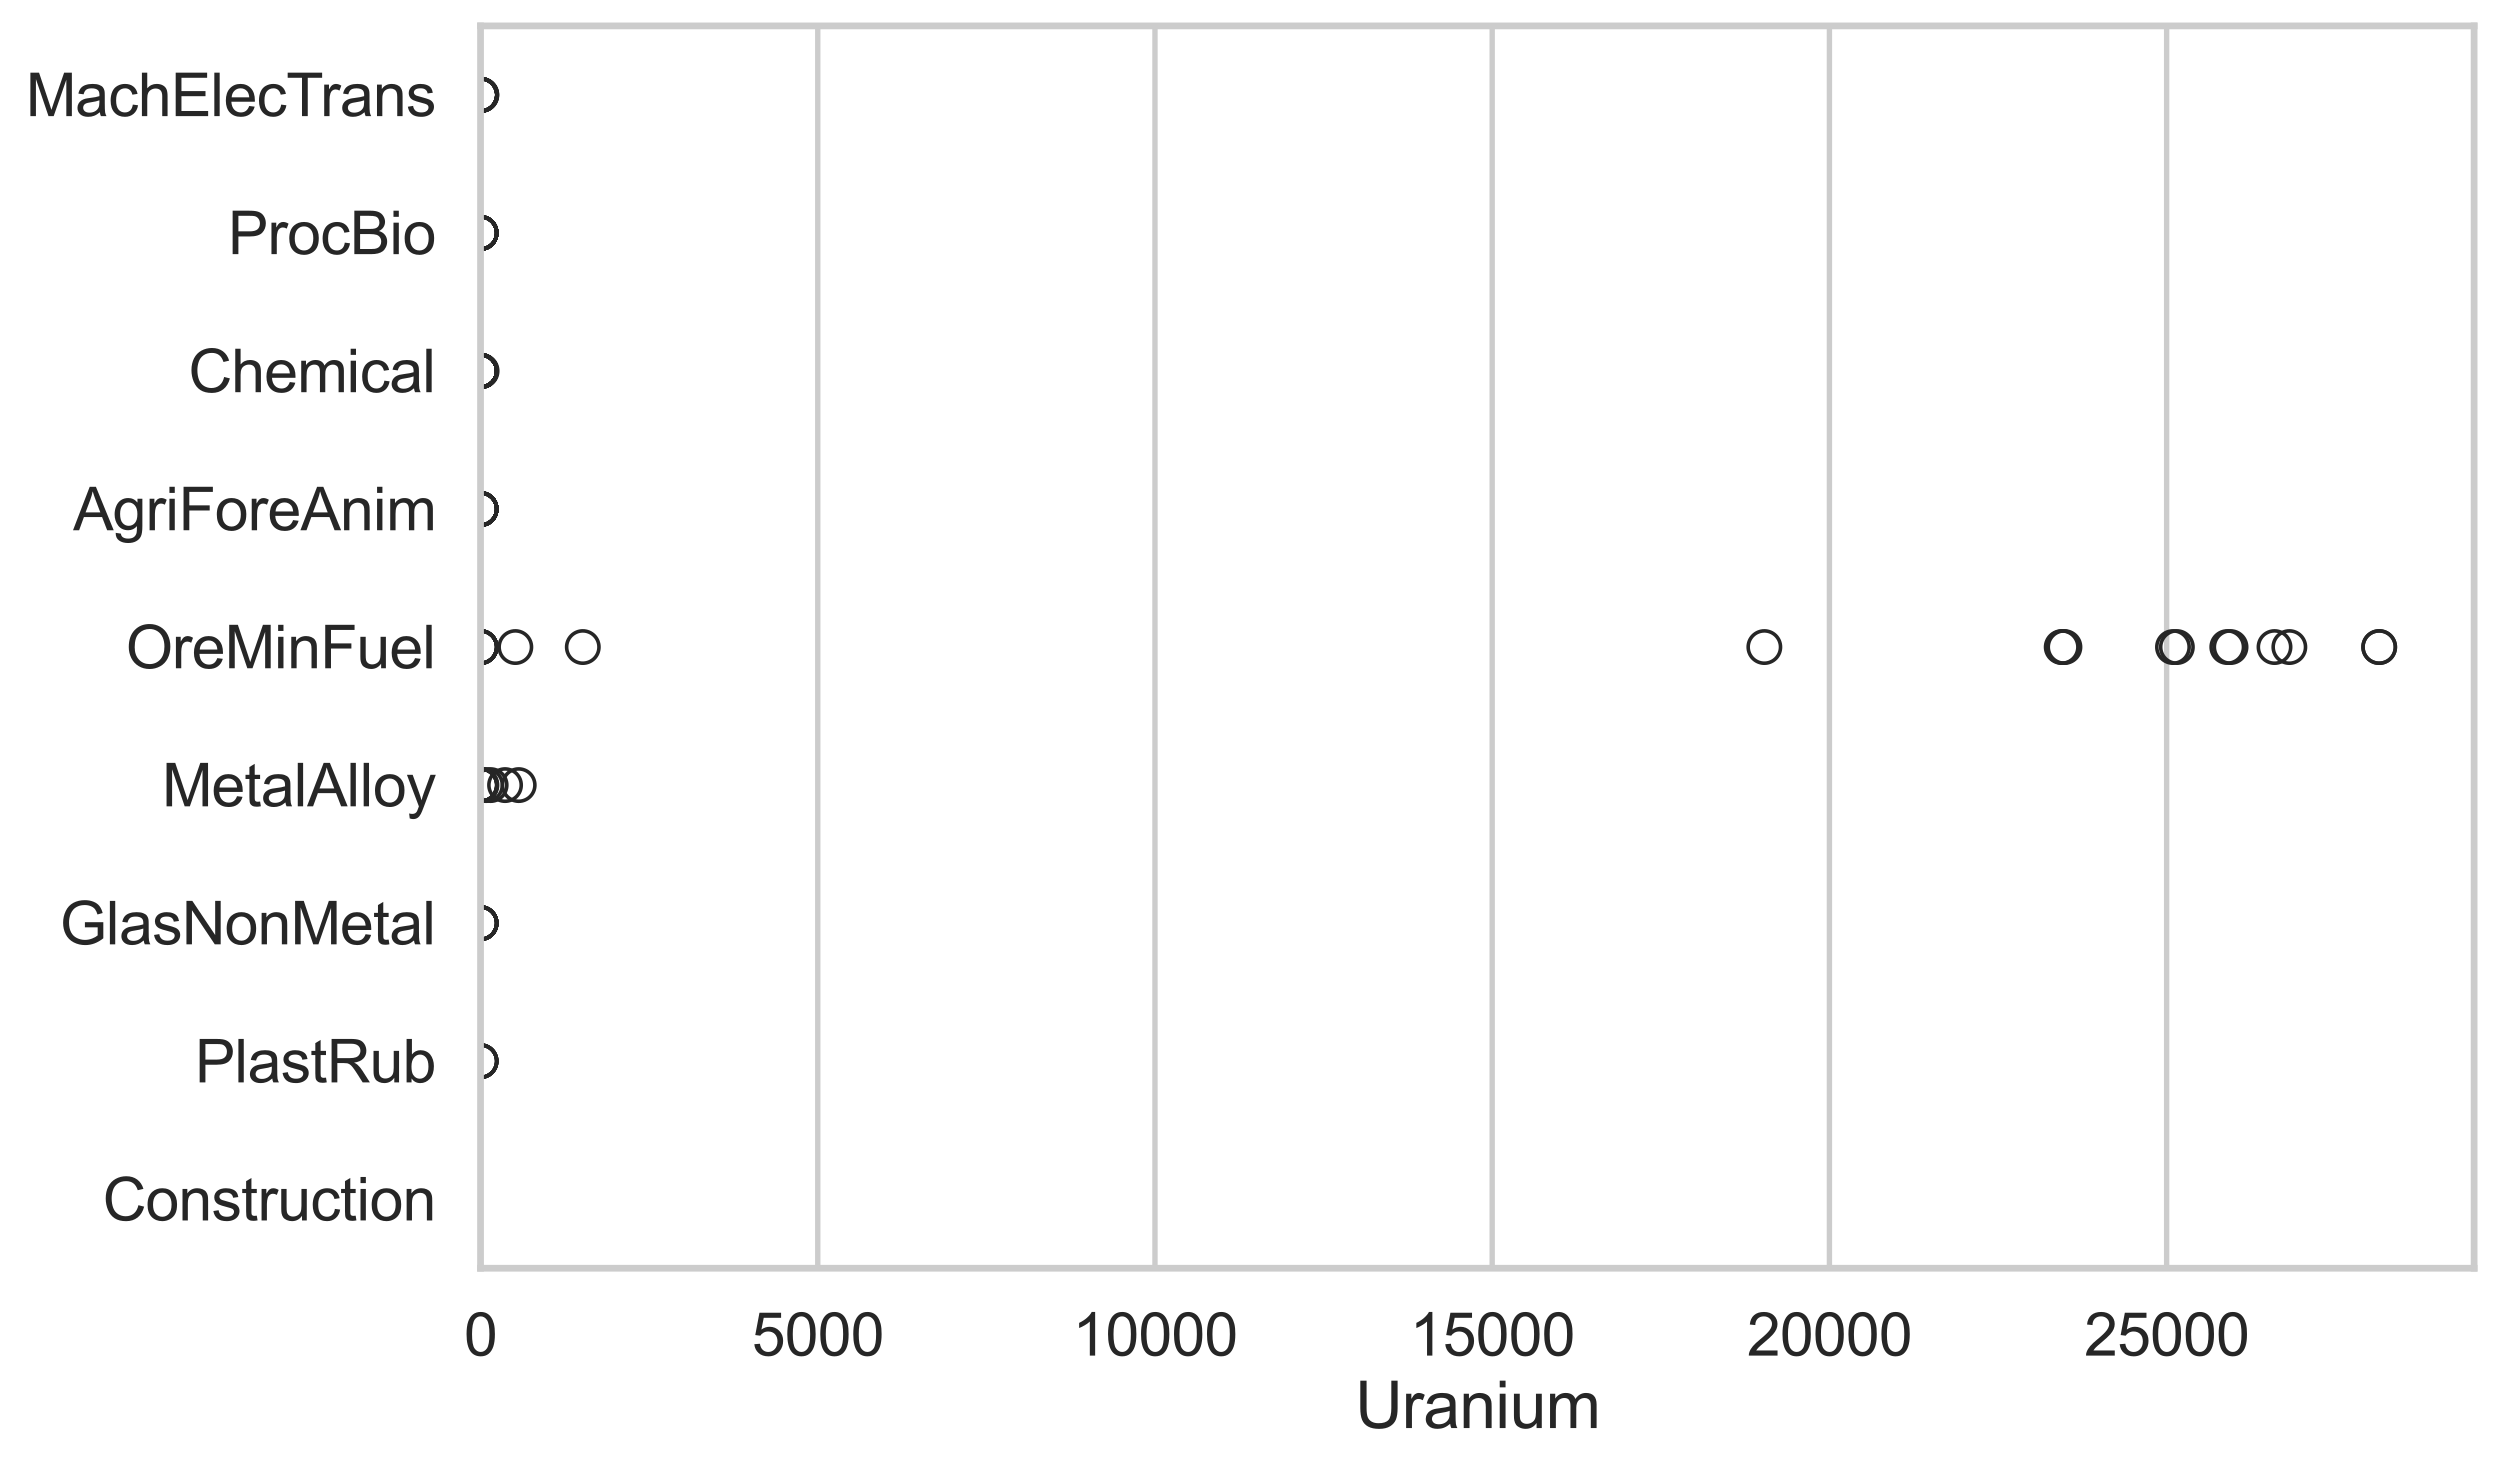 <?xml version="1.0" encoding="utf-8" standalone="no"?>
<!DOCTYPE svg PUBLIC "-//W3C//DTD SVG 1.1//EN"
  "http://www.w3.org/Graphics/SVG/1.1/DTD/svg11.dtd">
<svg xmlns:xlink="http://www.w3.org/1999/xlink" width="695.577pt" height="408.111pt" viewBox="0 0 695.577 408.111" xmlns="http://www.w3.org/2000/svg" version="1.1">
 <defs>
  <style type="text/css">*{stroke-linejoin: round; stroke-linecap: butt}</style>
 </defs>
 <g id="figure_1">
  <g id="patch_1">
   <path d="M 0 408.111 
L 695.577 408.111 
L 695.577 0 
L 0 0 
z
" style="fill: #ffffff"/>
  </g>
  <g id="axes_1">
   <g id="patch_2">
    <path d="M 133.697 352.86 
L 688.377 352.86 
L 688.377 7.2 
L 133.697 7.2 
z
" style="fill: #ffffff"/>
   </g>
   <g id="matplotlib.axis_1">
    <g id="xtick_1">
     <g id="line2d_1">
      <path d="M 133.697 352.86 
L 133.697 7.2 
" clip-path="url(#pbfa0a1336e)" style="fill: none; stroke: #cccccc; stroke-width: 1.5; stroke-linecap: round"/>
     </g>
     <g id="text_1">
      <!-- 0 -->
      <g style="fill: #262626" transform="translate(129.109 377.17) scale(0.165 -0.165)">
       <defs>
        <path id="ArialMT-30" d="M 266 2259 
Q 266 3072 433 3567 
Q 600 4063 929 4331 
Q 1259 4600 1759 4600 
Q 2128 4600 2406 4451 
Q 2684 4303 2865 4023 
Q 3047 3744 3150 3342 
Q 3253 2941 3253 2259 
Q 3253 1453 3087 958 
Q 2922 463 2592 192 
Q 2263 -78 1759 -78 
Q 1097 -78 719 397 
Q 266 969 266 2259 
z
M 844 2259 
Q 844 1131 1108 757 
Q 1372 384 1759 384 
Q 2147 384 2411 759 
Q 2675 1134 2675 2259 
Q 2675 3391 2411 3762 
Q 2147 4134 1753 4134 
Q 1366 4134 1134 3806 
Q 844 3388 844 2259 
z
" transform="scale(0.016)"/>
       </defs>
       <use xlink:href="#ArialMT-30"/>
      </g>
     </g>
    </g>
    <g id="xtick_2">
     <g id="line2d_2">
      <path d="M 227.523 352.86 
L 227.523 7.2 
" clip-path="url(#pbfa0a1336e)" style="fill: none; stroke: #cccccc; stroke-width: 1.5; stroke-linecap: round"/>
     </g>
     <g id="text_2">
      <!-- 5000 -->
      <g style="fill: #262626" transform="translate(209.172 377.17) scale(0.165 -0.165)">
       <defs>
        <path id="ArialMT-35" d="M 266 1200 
L 856 1250 
Q 922 819 1161 601 
Q 1400 384 1738 384 
Q 2144 384 2425 690 
Q 2706 997 2706 1503 
Q 2706 1984 2436 2262 
Q 2166 2541 1728 2541 
Q 1456 2541 1237 2417 
Q 1019 2294 894 2097 
L 366 2166 
L 809 4519 
L 3088 4519 
L 3088 3981 
L 1259 3981 
L 1013 2750 
Q 1425 3038 1878 3038 
Q 2478 3038 2890 2622 
Q 3303 2206 3303 1553 
Q 3303 931 2941 478 
Q 2500 -78 1738 -78 
Q 1113 -78 717 272 
Q 322 622 266 1200 
z
" transform="scale(0.016)"/>
       </defs>
       <use xlink:href="#ArialMT-35"/>
       <use xlink:href="#ArialMT-30" transform="translate(55.615 0)"/>
       <use xlink:href="#ArialMT-30" transform="translate(111.23 0)"/>
       <use xlink:href="#ArialMT-30" transform="translate(166.846 0)"/>
      </g>
     </g>
    </g>
    <g id="xtick_3">
     <g id="line2d_3">
      <path d="M 321.349 352.86 
L 321.349 7.2 
" clip-path="url(#pbfa0a1336e)" style="fill: none; stroke: #cccccc; stroke-width: 1.5; stroke-linecap: round"/>
     </g>
     <g id="text_3">
      <!-- 10000 -->
      <g style="fill: #262626" transform="translate(298.41 377.17) scale(0.165 -0.165)">
       <defs>
        <path id="ArialMT-31" d="M 2384 0 
L 1822 0 
L 1822 3584 
Q 1619 3391 1289 3197 
Q 959 3003 697 2906 
L 697 3450 
Q 1169 3672 1522 3987 
Q 1875 4303 2022 4600 
L 2384 4600 
L 2384 0 
z
" transform="scale(0.016)"/>
       </defs>
       <use xlink:href="#ArialMT-31"/>
       <use xlink:href="#ArialMT-30" transform="translate(55.615 0)"/>
       <use xlink:href="#ArialMT-30" transform="translate(111.23 0)"/>
       <use xlink:href="#ArialMT-30" transform="translate(166.846 0)"/>
       <use xlink:href="#ArialMT-30" transform="translate(222.461 0)"/>
      </g>
     </g>
    </g>
    <g id="xtick_4">
     <g id="line2d_4">
      <path d="M 415.174 352.86 
L 415.174 7.2 
" clip-path="url(#pbfa0a1336e)" style="fill: none; stroke: #cccccc; stroke-width: 1.5; stroke-linecap: round"/>
     </g>
     <g id="text_4">
      <!-- 15000 -->
      <g style="fill: #262626" transform="translate(392.236 377.17) scale(0.165 -0.165)">
       <use xlink:href="#ArialMT-31"/>
       <use xlink:href="#ArialMT-35" transform="translate(55.615 0)"/>
       <use xlink:href="#ArialMT-30" transform="translate(111.23 0)"/>
       <use xlink:href="#ArialMT-30" transform="translate(166.846 0)"/>
       <use xlink:href="#ArialMT-30" transform="translate(222.461 0)"/>
      </g>
     </g>
    </g>
    <g id="xtick_5">
     <g id="line2d_5">
      <path d="M 509 352.86 
L 509 7.2 
" clip-path="url(#pbfa0a1336e)" style="fill: none; stroke: #cccccc; stroke-width: 1.5; stroke-linecap: round"/>
     </g>
     <g id="text_5">
      <!-- 20000 -->
      <g style="fill: #262626" transform="translate(486.061 377.17) scale(0.165 -0.165)">
       <defs>
        <path id="ArialMT-32" d="M 3222 541 
L 3222 0 
L 194 0 
Q 188 203 259 391 
Q 375 700 629 1000 
Q 884 1300 1366 1694 
Q 2113 2306 2375 2664 
Q 2638 3022 2638 3341 
Q 2638 3675 2398 3904 
Q 2159 4134 1775 4134 
Q 1369 4134 1125 3890 
Q 881 3647 878 3216 
L 300 3275 
Q 359 3922 746 4261 
Q 1134 4600 1788 4600 
Q 2447 4600 2831 4234 
Q 3216 3869 3216 3328 
Q 3216 3053 3103 2787 
Q 2991 2522 2730 2228 
Q 2469 1934 1863 1422 
Q 1356 997 1212 845 
Q 1069 694 975 541 
L 3222 541 
z
" transform="scale(0.016)"/>
       </defs>
       <use xlink:href="#ArialMT-32"/>
       <use xlink:href="#ArialMT-30" transform="translate(55.615 0)"/>
       <use xlink:href="#ArialMT-30" transform="translate(111.23 0)"/>
       <use xlink:href="#ArialMT-30" transform="translate(166.846 0)"/>
       <use xlink:href="#ArialMT-30" transform="translate(222.461 0)"/>
      </g>
     </g>
    </g>
    <g id="xtick_6">
     <g id="line2d_6">
      <path d="M 602.826 352.86 
L 602.826 7.2 
" clip-path="url(#pbfa0a1336e)" style="fill: none; stroke: #cccccc; stroke-width: 1.5; stroke-linecap: round"/>
     </g>
     <g id="text_6">
      <!-- 25000 -->
      <g style="fill: #262626" transform="translate(579.887 377.17) scale(0.165 -0.165)">
       <use xlink:href="#ArialMT-32"/>
       <use xlink:href="#ArialMT-35" transform="translate(55.615 0)"/>
       <use xlink:href="#ArialMT-30" transform="translate(111.23 0)"/>
       <use xlink:href="#ArialMT-30" transform="translate(166.846 0)"/>
       <use xlink:href="#ArialMT-30" transform="translate(222.461 0)"/>
      </g>
     </g>
    </g>
    <g id="text_7">
     <!-- Uranium -->
     <g style="fill: #262626" transform="translate(377.03 397.334) scale(0.18 -0.18)">
      <defs>
       <path id="ArialMT-55" d="M 3500 4581 
L 4106 4581 
L 4106 1934 
Q 4106 1244 3950 837 
Q 3794 431 3386 176 
Q 2978 -78 2316 -78 
Q 1672 -78 1262 144 
Q 853 366 678 786 
Q 503 1206 503 1934 
L 503 4581 
L 1109 4581 
L 1109 1938 
Q 1109 1341 1220 1058 
Q 1331 775 1601 622 
Q 1872 469 2263 469 
Q 2931 469 3215 772 
Q 3500 1075 3500 1938 
L 3500 4581 
z
" transform="scale(0.016)"/>
       <path id="ArialMT-72" d="M 416 0 
L 416 3319 
L 922 3319 
L 922 2816 
Q 1116 3169 1280 3281 
Q 1444 3394 1641 3394 
Q 1925 3394 2219 3213 
L 2025 2691 
Q 1819 2813 1613 2813 
Q 1428 2813 1281 2702 
Q 1134 2591 1072 2394 
Q 978 2094 978 1738 
L 978 0 
L 416 0 
z
" transform="scale(0.016)"/>
       <path id="ArialMT-61" d="M 2588 409 
Q 2275 144 1986 34 
Q 1697 -75 1366 -75 
Q 819 -75 525 192 
Q 231 459 231 875 
Q 231 1119 342 1320 
Q 453 1522 633 1644 
Q 813 1766 1038 1828 
Q 1203 1872 1538 1913 
Q 2219 1994 2541 2106 
Q 2544 2222 2544 2253 
Q 2544 2597 2384 2738 
Q 2169 2928 1744 2928 
Q 1347 2928 1158 2789 
Q 969 2650 878 2297 
L 328 2372 
Q 403 2725 575 2942 
Q 747 3159 1072 3276 
Q 1397 3394 1825 3394 
Q 2250 3394 2515 3294 
Q 2781 3194 2906 3042 
Q 3031 2891 3081 2659 
Q 3109 2516 3109 2141 
L 3109 1391 
Q 3109 606 3145 398 
Q 3181 191 3288 0 
L 2700 0 
Q 2613 175 2588 409 
z
M 2541 1666 
Q 2234 1541 1622 1453 
Q 1275 1403 1131 1340 
Q 988 1278 909 1158 
Q 831 1038 831 891 
Q 831 666 1001 516 
Q 1172 366 1500 366 
Q 1825 366 2078 508 
Q 2331 650 2450 897 
Q 2541 1088 2541 1459 
L 2541 1666 
z
" transform="scale(0.016)"/>
       <path id="ArialMT-6e" d="M 422 0 
L 422 3319 
L 928 3319 
L 928 2847 
Q 1294 3394 1984 3394 
Q 2284 3394 2536 3286 
Q 2788 3178 2913 3003 
Q 3038 2828 3088 2588 
Q 3119 2431 3119 2041 
L 3119 0 
L 2556 0 
L 2556 2019 
Q 2556 2363 2490 2533 
Q 2425 2703 2258 2804 
Q 2091 2906 1866 2906 
Q 1506 2906 1245 2678 
Q 984 2450 984 1813 
L 984 0 
L 422 0 
z
" transform="scale(0.016)"/>
       <path id="ArialMT-69" d="M 425 3934 
L 425 4581 
L 988 4581 
L 988 3934 
L 425 3934 
z
M 425 0 
L 425 3319 
L 988 3319 
L 988 0 
L 425 0 
z
" transform="scale(0.016)"/>
       <path id="ArialMT-75" d="M 2597 0 
L 2597 488 
Q 2209 -75 1544 -75 
Q 1250 -75 995 37 
Q 741 150 617 320 
Q 494 491 444 738 
Q 409 903 409 1263 
L 409 3319 
L 972 3319 
L 972 1478 
Q 972 1038 1006 884 
Q 1059 663 1231 536 
Q 1403 409 1656 409 
Q 1909 409 2131 539 
Q 2353 669 2445 892 
Q 2538 1116 2538 1541 
L 2538 3319 
L 3100 3319 
L 3100 0 
L 2597 0 
z
" transform="scale(0.016)"/>
       <path id="ArialMT-6d" d="M 422 0 
L 422 3319 
L 925 3319 
L 925 2853 
Q 1081 3097 1340 3245 
Q 1600 3394 1931 3394 
Q 2300 3394 2536 3241 
Q 2772 3088 2869 2813 
Q 3263 3394 3894 3394 
Q 4388 3394 4653 3120 
Q 4919 2847 4919 2278 
L 4919 0 
L 4359 0 
L 4359 2091 
Q 4359 2428 4304 2576 
Q 4250 2725 4106 2815 
Q 3963 2906 3769 2906 
Q 3419 2906 3187 2673 
Q 2956 2441 2956 1928 
L 2956 0 
L 2394 0 
L 2394 2156 
Q 2394 2531 2256 2718 
Q 2119 2906 1806 2906 
Q 1569 2906 1367 2781 
Q 1166 2656 1075 2415 
Q 984 2175 984 1722 
L 984 0 
L 422 0 
z
" transform="scale(0.016)"/>
      </defs>
      <use xlink:href="#ArialMT-55"/>
      <use xlink:href="#ArialMT-72" transform="translate(72.217 0)"/>
      <use xlink:href="#ArialMT-61" transform="translate(105.518 0)"/>
      <use xlink:href="#ArialMT-6e" transform="translate(161.133 0)"/>
      <use xlink:href="#ArialMT-69" transform="translate(216.748 0)"/>
      <use xlink:href="#ArialMT-75" transform="translate(238.965 0)"/>
      <use xlink:href="#ArialMT-6d" transform="translate(294.58 0)"/>
     </g>
    </g>
   </g>
   <g id="matplotlib.axis_2">
    <g id="ytick_1">
     <g id="text_8">
      <!-- MachElecTrans -->
      <g style="fill: #262626" transform="translate(7.2 32.309) scale(0.165 -0.165)">
       <defs>
        <path id="ArialMT-4d" d="M 475 0 
L 475 4581 
L 1388 4581 
L 2472 1338 
Q 2622 884 2691 659 
Q 2769 909 2934 1394 
L 4031 4581 
L 4847 4581 
L 4847 0 
L 4263 0 
L 4263 3834 
L 2931 0 
L 2384 0 
L 1059 3900 
L 1059 0 
L 475 0 
z
" transform="scale(0.016)"/>
        <path id="ArialMT-63" d="M 2588 1216 
L 3141 1144 
Q 3050 572 2676 248 
Q 2303 -75 1759 -75 
Q 1078 -75 664 370 
Q 250 816 250 1647 
Q 250 2184 428 2587 
Q 606 2991 970 3192 
Q 1334 3394 1763 3394 
Q 2303 3394 2647 3120 
Q 2991 2847 3088 2344 
L 2541 2259 
Q 2463 2594 2264 2762 
Q 2066 2931 1784 2931 
Q 1359 2931 1093 2626 
Q 828 2322 828 1663 
Q 828 994 1084 691 
Q 1341 388 1753 388 
Q 2084 388 2306 591 
Q 2528 794 2588 1216 
z
" transform="scale(0.016)"/>
        <path id="ArialMT-68" d="M 422 0 
L 422 4581 
L 984 4581 
L 984 2938 
Q 1378 3394 1978 3394 
Q 2347 3394 2619 3248 
Q 2891 3103 3008 2847 
Q 3125 2591 3125 2103 
L 3125 0 
L 2563 0 
L 2563 2103 
Q 2563 2525 2380 2717 
Q 2197 2909 1863 2909 
Q 1613 2909 1392 2779 
Q 1172 2650 1078 2428 
Q 984 2206 984 1816 
L 984 0 
L 422 0 
z
" transform="scale(0.016)"/>
        <path id="ArialMT-45" d="M 506 0 
L 506 4581 
L 3819 4581 
L 3819 4041 
L 1113 4041 
L 1113 2638 
L 3647 2638 
L 3647 2100 
L 1113 2100 
L 1113 541 
L 3925 541 
L 3925 0 
L 506 0 
z
" transform="scale(0.016)"/>
        <path id="ArialMT-6c" d="M 409 0 
L 409 4581 
L 972 4581 
L 972 0 
L 409 0 
z
" transform="scale(0.016)"/>
        <path id="ArialMT-65" d="M 2694 1069 
L 3275 997 
Q 3138 488 2766 206 
Q 2394 -75 1816 -75 
Q 1088 -75 661 373 
Q 234 822 234 1631 
Q 234 2469 665 2931 
Q 1097 3394 1784 3394 
Q 2450 3394 2872 2941 
Q 3294 2488 3294 1666 
Q 3294 1616 3291 1516 
L 816 1516 
Q 847 969 1125 678 
Q 1403 388 1819 388 
Q 2128 388 2347 550 
Q 2566 713 2694 1069 
z
M 847 1978 
L 2700 1978 
Q 2663 2397 2488 2606 
Q 2219 2931 1791 2931 
Q 1403 2931 1139 2672 
Q 875 2413 847 1978 
z
" transform="scale(0.016)"/>
        <path id="ArialMT-54" d="M 1659 0 
L 1659 4041 
L 150 4041 
L 150 4581 
L 3781 4581 
L 3781 4041 
L 2266 4041 
L 2266 0 
L 1659 0 
z
" transform="scale(0.016)"/>
        <path id="ArialMT-73" d="M 197 991 
L 753 1078 
Q 800 744 1014 566 
Q 1228 388 1613 388 
Q 2000 388 2187 545 
Q 2375 703 2375 916 
Q 2375 1106 2209 1216 
Q 2094 1291 1634 1406 
Q 1016 1563 777 1677 
Q 538 1791 414 1992 
Q 291 2194 291 2438 
Q 291 2659 392 2848 
Q 494 3038 669 3163 
Q 800 3259 1026 3326 
Q 1253 3394 1513 3394 
Q 1903 3394 2198 3281 
Q 2494 3169 2634 2976 
Q 2775 2784 2828 2463 
L 2278 2388 
Q 2241 2644 2061 2787 
Q 1881 2931 1553 2931 
Q 1166 2931 1000 2803 
Q 834 2675 834 2503 
Q 834 2394 903 2306 
Q 972 2216 1119 2156 
Q 1203 2125 1616 2013 
Q 2213 1853 2448 1751 
Q 2684 1650 2818 1456 
Q 2953 1263 2953 975 
Q 2953 694 2789 445 
Q 2625 197 2315 61 
Q 2006 -75 1616 -75 
Q 969 -75 630 194 
Q 291 463 197 991 
z
" transform="scale(0.016)"/>
       </defs>
       <use xlink:href="#ArialMT-4d"/>
       <use xlink:href="#ArialMT-61" transform="translate(83.301 0)"/>
       <use xlink:href="#ArialMT-63" transform="translate(138.916 0)"/>
       <use xlink:href="#ArialMT-68" transform="translate(188.916 0)"/>
       <use xlink:href="#ArialMT-45" transform="translate(244.531 0)"/>
       <use xlink:href="#ArialMT-6c" transform="translate(311.23 0)"/>
       <use xlink:href="#ArialMT-65" transform="translate(333.447 0)"/>
       <use xlink:href="#ArialMT-63" transform="translate(389.062 0)"/>
       <use xlink:href="#ArialMT-54" transform="translate(439.062 0)"/>
       <use xlink:href="#ArialMT-72" transform="translate(496.396 0)"/>
       <use xlink:href="#ArialMT-61" transform="translate(529.697 0)"/>
       <use xlink:href="#ArialMT-6e" transform="translate(585.312 0)"/>
       <use xlink:href="#ArialMT-73" transform="translate(640.928 0)"/>
      </g>
     </g>
    </g>
    <g id="ytick_2">
     <g id="text_9">
      <!-- ProcBio -->
      <g style="fill: #262626" transform="translate(63.424 70.715) scale(0.165 -0.165)">
       <defs>
        <path id="ArialMT-50" d="M 494 0 
L 494 4581 
L 2222 4581 
Q 2678 4581 2919 4538 
Q 3256 4481 3484 4323 
Q 3713 4166 3852 3881 
Q 3991 3597 3991 3256 
Q 3991 2672 3619 2267 
Q 3247 1863 2275 1863 
L 1100 1863 
L 1100 0 
L 494 0 
z
M 1100 2403 
L 2284 2403 
Q 2872 2403 3119 2622 
Q 3366 2841 3366 3238 
Q 3366 3525 3220 3729 
Q 3075 3934 2838 4000 
Q 2684 4041 2272 4041 
L 1100 4041 
L 1100 2403 
z
" transform="scale(0.016)"/>
        <path id="ArialMT-6f" d="M 213 1659 
Q 213 2581 725 3025 
Q 1153 3394 1769 3394 
Q 2453 3394 2887 2945 
Q 3322 2497 3322 1706 
Q 3322 1066 3130 698 
Q 2938 331 2570 128 
Q 2203 -75 1769 -75 
Q 1072 -75 642 372 
Q 213 819 213 1659 
z
M 791 1659 
Q 791 1022 1069 705 
Q 1347 388 1769 388 
Q 2188 388 2466 706 
Q 2744 1025 2744 1678 
Q 2744 2294 2464 2611 
Q 2184 2928 1769 2928 
Q 1347 2928 1069 2612 
Q 791 2297 791 1659 
z
" transform="scale(0.016)"/>
        <path id="ArialMT-42" d="M 469 0 
L 469 4581 
L 2188 4581 
Q 2713 4581 3030 4442 
Q 3347 4303 3526 4014 
Q 3706 3725 3706 3409 
Q 3706 3116 3547 2856 
Q 3388 2597 3066 2438 
Q 3481 2316 3704 2022 
Q 3928 1728 3928 1328 
Q 3928 1006 3792 729 
Q 3656 453 3456 303 
Q 3256 153 2954 76 
Q 2653 0 2216 0 
L 469 0 
z
M 1075 2656 
L 2066 2656 
Q 2469 2656 2644 2709 
Q 2875 2778 2992 2937 
Q 3109 3097 3109 3338 
Q 3109 3566 3000 3739 
Q 2891 3913 2687 3977 
Q 2484 4041 1991 4041 
L 1075 4041 
L 1075 2656 
z
M 1075 541 
L 2216 541 
Q 2509 541 2628 563 
Q 2838 600 2978 687 
Q 3119 775 3209 942 
Q 3300 1109 3300 1328 
Q 3300 1584 3169 1773 
Q 3038 1963 2805 2039 
Q 2572 2116 2134 2116 
L 1075 2116 
L 1075 541 
z
" transform="scale(0.016)"/>
       </defs>
       <use xlink:href="#ArialMT-50"/>
       <use xlink:href="#ArialMT-72" transform="translate(66.699 0)"/>
       <use xlink:href="#ArialMT-6f" transform="translate(100 0)"/>
       <use xlink:href="#ArialMT-63" transform="translate(155.615 0)"/>
       <use xlink:href="#ArialMT-42" transform="translate(205.615 0)"/>
       <use xlink:href="#ArialMT-69" transform="translate(272.314 0)"/>
       <use xlink:href="#ArialMT-6f" transform="translate(294.531 0)"/>
      </g>
     </g>
    </g>
    <g id="ytick_3">
     <g id="text_10">
      <!-- Chemical -->
      <g style="fill: #262626" transform="translate(52.428 109.122) scale(0.165 -0.165)">
       <defs>
        <path id="ArialMT-43" d="M 3763 1606 
L 4369 1453 
Q 4178 706 3683 314 
Q 3188 -78 2472 -78 
Q 1731 -78 1267 223 
Q 803 525 561 1097 
Q 319 1669 319 2325 
Q 319 3041 592 3573 
Q 866 4106 1370 4382 
Q 1875 4659 2481 4659 
Q 3169 4659 3637 4309 
Q 4106 3959 4291 3325 
L 3694 3184 
Q 3534 3684 3231 3912 
Q 2928 4141 2469 4141 
Q 1941 4141 1586 3887 
Q 1231 3634 1087 3207 
Q 944 2781 944 2328 
Q 944 1744 1114 1308 
Q 1284 872 1643 656 
Q 2003 441 2422 441 
Q 2931 441 3284 734 
Q 3638 1028 3763 1606 
z
" transform="scale(0.016)"/>
       </defs>
       <use xlink:href="#ArialMT-43"/>
       <use xlink:href="#ArialMT-68" transform="translate(72.217 0)"/>
       <use xlink:href="#ArialMT-65" transform="translate(127.832 0)"/>
       <use xlink:href="#ArialMT-6d" transform="translate(183.447 0)"/>
       <use xlink:href="#ArialMT-69" transform="translate(266.748 0)"/>
       <use xlink:href="#ArialMT-63" transform="translate(288.965 0)"/>
       <use xlink:href="#ArialMT-61" transform="translate(338.965 0)"/>
       <use xlink:href="#ArialMT-6c" transform="translate(394.58 0)"/>
      </g>
     </g>
    </g>
    <g id="ytick_4">
     <g id="text_11">
      <!-- AgriForeAnim -->
      <g style="fill: #262626" transform="translate(20.341 147.529) scale(0.165 -0.165)">
       <defs>
        <path id="ArialMT-41" d="M -9 0 
L 1750 4581 
L 2403 4581 
L 4278 0 
L 3588 0 
L 3053 1388 
L 1138 1388 
L 634 0 
L -9 0 
z
M 1313 1881 
L 2866 1881 
L 2388 3150 
Q 2169 3728 2063 4100 
Q 1975 3659 1816 3225 
L 1313 1881 
z
" transform="scale(0.016)"/>
        <path id="ArialMT-67" d="M 319 -275 
L 866 -356 
Q 900 -609 1056 -725 
Q 1266 -881 1628 -881 
Q 2019 -881 2231 -725 
Q 2444 -569 2519 -288 
Q 2563 -116 2559 434 
Q 2191 0 1641 0 
Q 956 0 581 494 
Q 206 988 206 1678 
Q 206 2153 378 2554 
Q 550 2956 876 3175 
Q 1203 3394 1644 3394 
Q 2231 3394 2613 2919 
L 2613 3319 
L 3131 3319 
L 3131 450 
Q 3131 -325 2973 -648 
Q 2816 -972 2473 -1159 
Q 2131 -1347 1631 -1347 
Q 1038 -1347 672 -1080 
Q 306 -813 319 -275 
z
M 784 1719 
Q 784 1066 1043 766 
Q 1303 466 1694 466 
Q 2081 466 2343 764 
Q 2606 1063 2606 1700 
Q 2606 2309 2336 2618 
Q 2066 2928 1684 2928 
Q 1309 2928 1046 2623 
Q 784 2319 784 1719 
z
" transform="scale(0.016)"/>
        <path id="ArialMT-46" d="M 525 0 
L 525 4581 
L 3616 4581 
L 3616 4041 
L 1131 4041 
L 1131 2622 
L 3281 2622 
L 3281 2081 
L 1131 2081 
L 1131 0 
L 525 0 
z
" transform="scale(0.016)"/>
       </defs>
       <use xlink:href="#ArialMT-41"/>
       <use xlink:href="#ArialMT-67" transform="translate(66.699 0)"/>
       <use xlink:href="#ArialMT-72" transform="translate(122.314 0)"/>
       <use xlink:href="#ArialMT-69" transform="translate(155.615 0)"/>
       <use xlink:href="#ArialMT-46" transform="translate(177.832 0)"/>
       <use xlink:href="#ArialMT-6f" transform="translate(238.916 0)"/>
       <use xlink:href="#ArialMT-72" transform="translate(294.531 0)"/>
       <use xlink:href="#ArialMT-65" transform="translate(327.832 0)"/>
       <use xlink:href="#ArialMT-41" transform="translate(383.447 0)"/>
       <use xlink:href="#ArialMT-6e" transform="translate(450.146 0)"/>
       <use xlink:href="#ArialMT-69" transform="translate(505.762 0)"/>
       <use xlink:href="#ArialMT-6d" transform="translate(527.979 0)"/>
      </g>
     </g>
    </g>
    <g id="ytick_5">
     <g id="text_12">
      <!-- OreMinFuel -->
      <g style="fill: #262626" transform="translate(35.013 185.935) scale(0.165 -0.165)">
       <defs>
        <path id="ArialMT-4f" d="M 309 2231 
Q 309 3372 921 4017 
Q 1534 4663 2503 4663 
Q 3138 4663 3647 4359 
Q 4156 4056 4423 3514 
Q 4691 2972 4691 2284 
Q 4691 1588 4409 1038 
Q 4128 488 3612 205 
Q 3097 -78 2500 -78 
Q 1853 -78 1343 234 
Q 834 547 571 1087 
Q 309 1628 309 2231 
z
M 934 2222 
Q 934 1394 1379 917 
Q 1825 441 2497 441 
Q 3181 441 3623 922 
Q 4066 1403 4066 2288 
Q 4066 2847 3877 3264 
Q 3688 3681 3323 3911 
Q 2959 4141 2506 4141 
Q 1863 4141 1398 3698 
Q 934 3256 934 2222 
z
" transform="scale(0.016)"/>
       </defs>
       <use xlink:href="#ArialMT-4f"/>
       <use xlink:href="#ArialMT-72" transform="translate(77.783 0)"/>
       <use xlink:href="#ArialMT-65" transform="translate(111.084 0)"/>
       <use xlink:href="#ArialMT-4d" transform="translate(166.699 0)"/>
       <use xlink:href="#ArialMT-69" transform="translate(250 0)"/>
       <use xlink:href="#ArialMT-6e" transform="translate(272.217 0)"/>
       <use xlink:href="#ArialMT-46" transform="translate(327.832 0)"/>
       <use xlink:href="#ArialMT-75" transform="translate(388.916 0)"/>
       <use xlink:href="#ArialMT-65" transform="translate(444.531 0)"/>
       <use xlink:href="#ArialMT-6c" transform="translate(500.146 0)"/>
      </g>
     </g>
    </g>
    <g id="ytick_6">
     <g id="text_13">
      <!-- MetalAlloy -->
      <g style="fill: #262626" transform="translate(45.088 224.342) scale(0.165 -0.165)">
       <defs>
        <path id="ArialMT-74" d="M 1650 503 
L 1731 6 
Q 1494 -44 1306 -44 
Q 1000 -44 831 53 
Q 663 150 594 308 
Q 525 466 525 972 
L 525 2881 
L 113 2881 
L 113 3319 
L 525 3319 
L 525 4141 
L 1084 4478 
L 1084 3319 
L 1650 3319 
L 1650 2881 
L 1084 2881 
L 1084 941 
Q 1084 700 1114 631 
Q 1144 563 1211 522 
Q 1278 481 1403 481 
Q 1497 481 1650 503 
z
" transform="scale(0.016)"/>
        <path id="ArialMT-79" d="M 397 -1278 
L 334 -750 
Q 519 -800 656 -800 
Q 844 -800 956 -737 
Q 1069 -675 1141 -563 
Q 1194 -478 1313 -144 
Q 1328 -97 1363 -6 
L 103 3319 
L 709 3319 
L 1400 1397 
Q 1534 1031 1641 628 
Q 1738 1016 1872 1384 
L 2581 3319 
L 3144 3319 
L 1881 -56 
Q 1678 -603 1566 -809 
Q 1416 -1088 1222 -1217 
Q 1028 -1347 759 -1347 
Q 597 -1347 397 -1278 
z
" transform="scale(0.016)"/>
       </defs>
       <use xlink:href="#ArialMT-4d"/>
       <use xlink:href="#ArialMT-65" transform="translate(83.301 0)"/>
       <use xlink:href="#ArialMT-74" transform="translate(138.916 0)"/>
       <use xlink:href="#ArialMT-61" transform="translate(166.699 0)"/>
       <use xlink:href="#ArialMT-6c" transform="translate(222.314 0)"/>
       <use xlink:href="#ArialMT-41" transform="translate(244.531 0)"/>
       <use xlink:href="#ArialMT-6c" transform="translate(311.23 0)"/>
       <use xlink:href="#ArialMT-6c" transform="translate(333.447 0)"/>
       <use xlink:href="#ArialMT-6f" transform="translate(355.664 0)"/>
       <use xlink:href="#ArialMT-79" transform="translate(411.279 0)"/>
      </g>
     </g>
    </g>
    <g id="ytick_7">
     <g id="text_14">
      <!-- GlasNonMetal -->
      <g style="fill: #262626" transform="translate(16.659 262.749) scale(0.165 -0.165)">
       <defs>
        <path id="ArialMT-47" d="M 2638 1797 
L 2638 2334 
L 4578 2338 
L 4578 638 
Q 4131 281 3656 101 
Q 3181 -78 2681 -78 
Q 2006 -78 1454 211 
Q 903 500 622 1047 
Q 341 1594 341 2269 
Q 341 2938 620 3517 
Q 900 4097 1425 4378 
Q 1950 4659 2634 4659 
Q 3131 4659 3532 4498 
Q 3934 4338 4162 4050 
Q 4391 3763 4509 3300 
L 3963 3150 
Q 3859 3500 3706 3700 
Q 3553 3900 3268 4020 
Q 2984 4141 2638 4141 
Q 2222 4141 1919 4014 
Q 1616 3888 1430 3681 
Q 1244 3475 1141 3228 
Q 966 2803 966 2306 
Q 966 1694 1177 1281 
Q 1388 869 1791 669 
Q 2194 469 2647 469 
Q 3041 469 3416 620 
Q 3791 772 3984 944 
L 3984 1797 
L 2638 1797 
z
" transform="scale(0.016)"/>
        <path id="ArialMT-4e" d="M 488 0 
L 488 4581 
L 1109 4581 
L 3516 984 
L 3516 4581 
L 4097 4581 
L 4097 0 
L 3475 0 
L 1069 3600 
L 1069 0 
L 488 0 
z
" transform="scale(0.016)"/>
       </defs>
       <use xlink:href="#ArialMT-47"/>
       <use xlink:href="#ArialMT-6c" transform="translate(77.783 0)"/>
       <use xlink:href="#ArialMT-61" transform="translate(100 0)"/>
       <use xlink:href="#ArialMT-73" transform="translate(155.615 0)"/>
       <use xlink:href="#ArialMT-4e" transform="translate(205.615 0)"/>
       <use xlink:href="#ArialMT-6f" transform="translate(277.832 0)"/>
       <use xlink:href="#ArialMT-6e" transform="translate(333.447 0)"/>
       <use xlink:href="#ArialMT-4d" transform="translate(389.062 0)"/>
       <use xlink:href="#ArialMT-65" transform="translate(472.363 0)"/>
       <use xlink:href="#ArialMT-74" transform="translate(527.979 0)"/>
       <use xlink:href="#ArialMT-61" transform="translate(555.762 0)"/>
       <use xlink:href="#ArialMT-6c" transform="translate(611.377 0)"/>
      </g>
     </g>
    </g>
    <g id="ytick_8">
     <g id="text_15">
      <!-- PlastRub -->
      <g style="fill: #262626" transform="translate(54.248 301.155) scale(0.165 -0.165)">
       <defs>
        <path id="ArialMT-52" d="M 503 0 
L 503 4581 
L 2534 4581 
Q 3147 4581 3465 4457 
Q 3784 4334 3975 4021 
Q 4166 3709 4166 3331 
Q 4166 2844 3850 2509 
Q 3534 2175 2875 2084 
Q 3116 1969 3241 1856 
Q 3506 1613 3744 1247 
L 4541 0 
L 3778 0 
L 3172 953 
Q 2906 1366 2734 1584 
Q 2563 1803 2427 1890 
Q 2291 1978 2150 2013 
Q 2047 2034 1813 2034 
L 1109 2034 
L 1109 0 
L 503 0 
z
M 1109 2559 
L 2413 2559 
Q 2828 2559 3062 2645 
Q 3297 2731 3419 2920 
Q 3541 3109 3541 3331 
Q 3541 3656 3305 3865 
Q 3069 4075 2559 4075 
L 1109 4075 
L 1109 2559 
z
" transform="scale(0.016)"/>
        <path id="ArialMT-62" d="M 941 0 
L 419 0 
L 419 4581 
L 981 4581 
L 981 2947 
Q 1338 3394 1891 3394 
Q 2197 3394 2470 3270 
Q 2744 3147 2920 2923 
Q 3097 2700 3197 2384 
Q 3297 2069 3297 1709 
Q 3297 856 2875 390 
Q 2453 -75 1863 -75 
Q 1275 -75 941 416 
L 941 0 
z
M 934 1684 
Q 934 1088 1097 822 
Q 1363 388 1816 388 
Q 2184 388 2453 708 
Q 2722 1028 2722 1663 
Q 2722 2313 2464 2622 
Q 2206 2931 1841 2931 
Q 1472 2931 1203 2611 
Q 934 2291 934 1684 
z
" transform="scale(0.016)"/>
       </defs>
       <use xlink:href="#ArialMT-50"/>
       <use xlink:href="#ArialMT-6c" transform="translate(66.699 0)"/>
       <use xlink:href="#ArialMT-61" transform="translate(88.916 0)"/>
       <use xlink:href="#ArialMT-73" transform="translate(144.531 0)"/>
       <use xlink:href="#ArialMT-74" transform="translate(194.531 0)"/>
       <use xlink:href="#ArialMT-52" transform="translate(222.314 0)"/>
       <use xlink:href="#ArialMT-75" transform="translate(294.531 0)"/>
       <use xlink:href="#ArialMT-62" transform="translate(350.146 0)"/>
      </g>
     </g>
    </g>
    <g id="ytick_9">
     <g id="text_16">
      <!-- Construction -->
      <g style="fill: #262626" transform="translate(28.575 339.562) scale(0.165 -0.165)">
       <use xlink:href="#ArialMT-43"/>
       <use xlink:href="#ArialMT-6f" transform="translate(72.217 0)"/>
       <use xlink:href="#ArialMT-6e" transform="translate(127.832 0)"/>
       <use xlink:href="#ArialMT-73" transform="translate(183.447 0)"/>
       <use xlink:href="#ArialMT-74" transform="translate(233.447 0)"/>
       <use xlink:href="#ArialMT-72" transform="translate(261.23 0)"/>
       <use xlink:href="#ArialMT-75" transform="translate(294.531 0)"/>
       <use xlink:href="#ArialMT-63" transform="translate(350.146 0)"/>
       <use xlink:href="#ArialMT-74" transform="translate(400.146 0)"/>
       <use xlink:href="#ArialMT-69" transform="translate(427.93 0)"/>
       <use xlink:href="#ArialMT-6f" transform="translate(450.146 0)"/>
       <use xlink:href="#ArialMT-6e" transform="translate(505.762 0)"/>
      </g>
     </g>
    </g>
   </g>
   <g id="patch_3">
    <path d="M 133.698 11.041 
L 133.698 41.766 
L 133.704 41.766 
L 133.704 11.041 
L 133.698 11.041 
z
" clip-path="url(#pbfa0a1336e)" style="fill: #ca74db; stroke: #262626; stroke-linejoin: miter"/>
   </g>
   <g id="line2d_7">
    <path d="M 133.698 26.403 
L 133.697 26.403 
" clip-path="url(#pbfa0a1336e)" style="fill: none; stroke: #262626"/>
   </g>
   <g id="line2d_8">
    <path d="M 133.704 26.403 
L 133.714 26.403 
" clip-path="url(#pbfa0a1336e)" style="fill: none; stroke: #262626"/>
   </g>
   <g id="line2d_9">
    <path d="M 133.697 18.722 
L 133.697 34.085 
" clip-path="url(#pbfa0a1336e)" style="fill: none; stroke: #262626; stroke-linecap: round"/>
   </g>
   <g id="line2d_10">
    <path d="M 133.714 18.722 
L 133.714 34.085 
" clip-path="url(#pbfa0a1336e)" style="fill: none; stroke: #262626; stroke-linecap: round"/>
   </g>
   <g id="line2d_11">
    <defs>
     <path id="m4a0f411c78" d="M 0 4.5 
C 1.193 4.5 2.338 4.026 3.182 3.182 
C 4.026 2.338 4.5 1.193 4.5 0 
C 4.5 -1.193 4.026 -2.338 3.182 -3.182 
C 2.338 -4.026 1.193 -4.5 0 -4.5 
C -1.193 -4.5 -2.338 -4.026 -3.182 -3.182 
C -4.026 -2.338 -4.5 -1.193 -4.5 0 
C -4.5 1.193 -4.026 2.338 -3.182 3.182 
C -2.338 4.026 -1.193 4.5 0 4.5 
z
" style="stroke: #262626"/>
    </defs>
    <g clip-path="url(#pbfa0a1336e)">
     <use xlink:href="#m4a0f411c78" x="133.736" y="26.403" style="fill-opacity: 0; stroke: #262626"/>
     <use xlink:href="#m4a0f411c78" x="133.754" y="26.403" style="fill-opacity: 0; stroke: #262626"/>
     <use xlink:href="#m4a0f411c78" x="133.723" y="26.403" style="fill-opacity: 0; stroke: #262626"/>
     <use xlink:href="#m4a0f411c78" x="133.884" y="26.403" style="fill-opacity: 0; stroke: #262626"/>
     <use xlink:href="#m4a0f411c78" x="133.87" y="26.403" style="fill-opacity: 0; stroke: #262626"/>
     <use xlink:href="#m4a0f411c78" x="133.726" y="26.403" style="fill-opacity: 0; stroke: #262626"/>
     <use xlink:href="#m4a0f411c78" x="133.743" y="26.403" style="fill-opacity: 0; stroke: #262626"/>
     <use xlink:href="#m4a0f411c78" x="133.735" y="26.403" style="fill-opacity: 0; stroke: #262626"/>
     <use xlink:href="#m4a0f411c78" x="133.726" y="26.403" style="fill-opacity: 0; stroke: #262626"/>
     <use xlink:href="#m4a0f411c78" x="133.728" y="26.403" style="fill-opacity: 0; stroke: #262626"/>
     <use xlink:href="#m4a0f411c78" x="133.728" y="26.403" style="fill-opacity: 0; stroke: #262626"/>
     <use xlink:href="#m4a0f411c78" x="133.932" y="26.403" style="fill-opacity: 0; stroke: #262626"/>
     <use xlink:href="#m4a0f411c78" x="133.735" y="26.403" style="fill-opacity: 0; stroke: #262626"/>
     <use xlink:href="#m4a0f411c78" x="133.754" y="26.403" style="fill-opacity: 0; stroke: #262626"/>
     <use xlink:href="#m4a0f411c78" x="133.735" y="26.403" style="fill-opacity: 0; stroke: #262626"/>
     <use xlink:href="#m4a0f411c78" x="133.742" y="26.403" style="fill-opacity: 0; stroke: #262626"/>
     <use xlink:href="#m4a0f411c78" x="133.718" y="26.403" style="fill-opacity: 0; stroke: #262626"/>
     <use xlink:href="#m4a0f411c78" x="133.727" y="26.403" style="fill-opacity: 0; stroke: #262626"/>
    </g>
   </g>
   <g id="patch_4">
    <path d="M 133.697 49.447 
L 133.697 80.173 
L 133.697 80.173 
L 133.697 49.447 
L 133.697 49.447 
z
" clip-path="url(#pbfa0a1336e)" style="fill: #5ca236; stroke: #262626; stroke-linejoin: miter"/>
   </g>
   <g id="line2d_12">
    <path d="M 133.697 64.81 
L 133.697 64.81 
" clip-path="url(#pbfa0a1336e)" style="fill: none; stroke: #262626"/>
   </g>
   <g id="line2d_13">
    <path d="M 133.697 64.81 
L 133.697 64.81 
" clip-path="url(#pbfa0a1336e)" style="fill: none; stroke: #262626"/>
   </g>
   <g id="line2d_14">
    <path d="M 133.697 57.129 
L 133.697 72.491 
" clip-path="url(#pbfa0a1336e)" style="fill: none; stroke: #262626; stroke-linecap: round"/>
   </g>
   <g id="line2d_15">
    <path d="M 133.697 57.129 
L 133.697 72.491 
" clip-path="url(#pbfa0a1336e)" style="fill: none; stroke: #262626; stroke-linecap: round"/>
   </g>
   <g id="line2d_16">
    <g clip-path="url(#pbfa0a1336e)">
     <use xlink:href="#m4a0f411c78" x="133.698" y="64.81" style="fill-opacity: 0; stroke: #262626"/>
     <use xlink:href="#m4a0f411c78" x="133.697" y="64.81" style="fill-opacity: 0; stroke: #262626"/>
     <use xlink:href="#m4a0f411c78" x="133.703" y="64.81" style="fill-opacity: 0; stroke: #262626"/>
     <use xlink:href="#m4a0f411c78" x="133.697" y="64.81" style="fill-opacity: 0; stroke: #262626"/>
     <use xlink:href="#m4a0f411c78" x="133.697" y="64.81" style="fill-opacity: 0; stroke: #262626"/>
     <use xlink:href="#m4a0f411c78" x="133.697" y="64.81" style="fill-opacity: 0; stroke: #262626"/>
     <use xlink:href="#m4a0f411c78" x="133.698" y="64.81" style="fill-opacity: 0; stroke: #262626"/>
     <use xlink:href="#m4a0f411c78" x="133.7" y="64.81" style="fill-opacity: 0; stroke: #262626"/>
     <use xlink:href="#m4a0f411c78" x="133.698" y="64.81" style="fill-opacity: 0; stroke: #262626"/>
     <use xlink:href="#m4a0f411c78" x="133.699" y="64.81" style="fill-opacity: 0; stroke: #262626"/>
     <use xlink:href="#m4a0f411c78" x="133.698" y="64.81" style="fill-opacity: 0; stroke: #262626"/>
     <use xlink:href="#m4a0f411c78" x="133.697" y="64.81" style="fill-opacity: 0; stroke: #262626"/>
     <use xlink:href="#m4a0f411c78" x="133.697" y="64.81" style="fill-opacity: 0; stroke: #262626"/>
     <use xlink:href="#m4a0f411c78" x="133.698" y="64.81" style="fill-opacity: 0; stroke: #262626"/>
     <use xlink:href="#m4a0f411c78" x="133.697" y="64.81" style="fill-opacity: 0; stroke: #262626"/>
     <use xlink:href="#m4a0f411c78" x="133.697" y="64.81" style="fill-opacity: 0; stroke: #262626"/>
     <use xlink:href="#m4a0f411c78" x="133.697" y="64.81" style="fill-opacity: 0; stroke: #262626"/>
     <use xlink:href="#m4a0f411c78" x="133.697" y="64.81" style="fill-opacity: 0; stroke: #262626"/>
     <use xlink:href="#m4a0f411c78" x="133.701" y="64.81" style="fill-opacity: 0; stroke: #262626"/>
     <use xlink:href="#m4a0f411c78" x="133.697" y="64.81" style="fill-opacity: 0; stroke: #262626"/>
     <use xlink:href="#m4a0f411c78" x="133.698" y="64.81" style="fill-opacity: 0; stroke: #262626"/>
     <use xlink:href="#m4a0f411c78" x="133.698" y="64.81" style="fill-opacity: 0; stroke: #262626"/>
    </g>
   </g>
   <g id="patch_5">
    <path d="M 133.697 87.854 
L 133.697 118.579 
L 133.698 118.579 
L 133.698 87.854 
L 133.697 87.854 
z
" clip-path="url(#pbfa0a1336e)" style="fill: #68afd7; stroke: #262626; stroke-linejoin: miter"/>
   </g>
   <g id="line2d_17">
    <path d="M 133.697 103.217 
L 133.697 103.217 
" clip-path="url(#pbfa0a1336e)" style="fill: none; stroke: #262626"/>
   </g>
   <g id="line2d_18">
    <path d="M 133.698 103.217 
L 133.698 103.217 
" clip-path="url(#pbfa0a1336e)" style="fill: none; stroke: #262626"/>
   </g>
   <g id="line2d_19">
    <path d="M 133.697 95.535 
L 133.697 110.898 
" clip-path="url(#pbfa0a1336e)" style="fill: none; stroke: #262626; stroke-linecap: round"/>
   </g>
   <g id="line2d_20">
    <path d="M 133.698 95.535 
L 133.698 110.898 
" clip-path="url(#pbfa0a1336e)" style="fill: none; stroke: #262626; stroke-linecap: round"/>
   </g>
   <g id="line2d_21">
    <g clip-path="url(#pbfa0a1336e)">
     <use xlink:href="#m4a0f411c78" x="133.704" y="103.217" style="fill-opacity: 0; stroke: #262626"/>
     <use xlink:href="#m4a0f411c78" x="133.703" y="103.217" style="fill-opacity: 0; stroke: #262626"/>
     <use xlink:href="#m4a0f411c78" x="133.701" y="103.217" style="fill-opacity: 0; stroke: #262626"/>
     <use xlink:href="#m4a0f411c78" x="133.728" y="103.217" style="fill-opacity: 0; stroke: #262626"/>
     <use xlink:href="#m4a0f411c78" x="133.699" y="103.217" style="fill-opacity: 0; stroke: #262626"/>
     <use xlink:href="#m4a0f411c78" x="133.701" y="103.217" style="fill-opacity: 0; stroke: #262626"/>
     <use xlink:href="#m4a0f411c78" x="133.699" y="103.217" style="fill-opacity: 0; stroke: #262626"/>
     <use xlink:href="#m4a0f411c78" x="133.699" y="103.217" style="fill-opacity: 0; stroke: #262626"/>
     <use xlink:href="#m4a0f411c78" x="133.698" y="103.217" style="fill-opacity: 0; stroke: #262626"/>
     <use xlink:href="#m4a0f411c78" x="133.699" y="103.217" style="fill-opacity: 0; stroke: #262626"/>
     <use xlink:href="#m4a0f411c78" x="133.698" y="103.217" style="fill-opacity: 0; stroke: #262626"/>
     <use xlink:href="#m4a0f411c78" x="133.699" y="103.217" style="fill-opacity: 0; stroke: #262626"/>
     <use xlink:href="#m4a0f411c78" x="133.993" y="103.217" style="fill-opacity: 0; stroke: #262626"/>
     <use xlink:href="#m4a0f411c78" x="133.699" y="103.217" style="fill-opacity: 0; stroke: #262626"/>
     <use xlink:href="#m4a0f411c78" x="133.699" y="103.217" style="fill-opacity: 0; stroke: #262626"/>
     <use xlink:href="#m4a0f411c78" x="133.757" y="103.217" style="fill-opacity: 0; stroke: #262626"/>
     <use xlink:href="#m4a0f411c78" x="133.705" y="103.217" style="fill-opacity: 0; stroke: #262626"/>
     <use xlink:href="#m4a0f411c78" x="133.7" y="103.217" style="fill-opacity: 0; stroke: #262626"/>
     <use xlink:href="#m4a0f411c78" x="133.747" y="103.217" style="fill-opacity: 0; stroke: #262626"/>
     <use xlink:href="#m4a0f411c78" x="133.699" y="103.217" style="fill-opacity: 0; stroke: #262626"/>
     <use xlink:href="#m4a0f411c78" x="133.699" y="103.217" style="fill-opacity: 0; stroke: #262626"/>
     <use xlink:href="#m4a0f411c78" x="133.698" y="103.217" style="fill-opacity: 0; stroke: #262626"/>
     <use xlink:href="#m4a0f411c78" x="133.701" y="103.217" style="fill-opacity: 0; stroke: #262626"/>
     <use xlink:href="#m4a0f411c78" x="133.698" y="103.217" style="fill-opacity: 0; stroke: #262626"/>
     <use xlink:href="#m4a0f411c78" x="133.701" y="103.217" style="fill-opacity: 0; stroke: #262626"/>
     <use xlink:href="#m4a0f411c78" x="133.698" y="103.217" style="fill-opacity: 0; stroke: #262626"/>
     <use xlink:href="#m4a0f411c78" x="133.706" y="103.217" style="fill-opacity: 0; stroke: #262626"/>
     <use xlink:href="#m4a0f411c78" x="133.698" y="103.217" style="fill-opacity: 0; stroke: #262626"/>
     <use xlink:href="#m4a0f411c78" x="133.698" y="103.217" style="fill-opacity: 0; stroke: #262626"/>
     <use xlink:href="#m4a0f411c78" x="133.737" y="103.217" style="fill-opacity: 0; stroke: #262626"/>
     <use xlink:href="#m4a0f411c78" x="133.698" y="103.217" style="fill-opacity: 0; stroke: #262626"/>
     <use xlink:href="#m4a0f411c78" x="133.699" y="103.217" style="fill-opacity: 0; stroke: #262626"/>
     <use xlink:href="#m4a0f411c78" x="133.776" y="103.217" style="fill-opacity: 0; stroke: #262626"/>
     <use xlink:href="#m4a0f411c78" x="133.709" y="103.217" style="fill-opacity: 0; stroke: #262626"/>
     <use xlink:href="#m4a0f411c78" x="133.703" y="103.217" style="fill-opacity: 0; stroke: #262626"/>
     <use xlink:href="#m4a0f411c78" x="133.698" y="103.217" style="fill-opacity: 0; stroke: #262626"/>
     <use xlink:href="#m4a0f411c78" x="133.703" y="103.217" style="fill-opacity: 0; stroke: #262626"/>
     <use xlink:href="#m4a0f411c78" x="133.698" y="103.217" style="fill-opacity: 0; stroke: #262626"/>
     <use xlink:href="#m4a0f411c78" x="133.7" y="103.217" style="fill-opacity: 0; stroke: #262626"/>
     <use xlink:href="#m4a0f411c78" x="133.699" y="103.217" style="fill-opacity: 0; stroke: #262626"/>
     <use xlink:href="#m4a0f411c78" x="133.707" y="103.217" style="fill-opacity: 0; stroke: #262626"/>
     <use xlink:href="#m4a0f411c78" x="133.701" y="103.217" style="fill-opacity: 0; stroke: #262626"/>
     <use xlink:href="#m4a0f411c78" x="133.715" y="103.217" style="fill-opacity: 0; stroke: #262626"/>
     <use xlink:href="#m4a0f411c78" x="133.732" y="103.217" style="fill-opacity: 0; stroke: #262626"/>
     <use xlink:href="#m4a0f411c78" x="133.724" y="103.217" style="fill-opacity: 0; stroke: #262626"/>
     <use xlink:href="#m4a0f411c78" x="133.703" y="103.217" style="fill-opacity: 0; stroke: #262626"/>
     <use xlink:href="#m4a0f411c78" x="133.706" y="103.217" style="fill-opacity: 0; stroke: #262626"/>
     <use xlink:href="#m4a0f411c78" x="133.717" y="103.217" style="fill-opacity: 0; stroke: #262626"/>
     <use xlink:href="#m4a0f411c78" x="133.726" y="103.217" style="fill-opacity: 0; stroke: #262626"/>
     <use xlink:href="#m4a0f411c78" x="133.7" y="103.217" style="fill-opacity: 0; stroke: #262626"/>
     <use xlink:href="#m4a0f411c78" x="133.699" y="103.217" style="fill-opacity: 0; stroke: #262626"/>
     <use xlink:href="#m4a0f411c78" x="133.699" y="103.217" style="fill-opacity: 0; stroke: #262626"/>
     <use xlink:href="#m4a0f411c78" x="133.703" y="103.217" style="fill-opacity: 0; stroke: #262626"/>
     <use xlink:href="#m4a0f411c78" x="133.698" y="103.217" style="fill-opacity: 0; stroke: #262626"/>
     <use xlink:href="#m4a0f411c78" x="133.7" y="103.217" style="fill-opacity: 0; stroke: #262626"/>
     <use xlink:href="#m4a0f411c78" x="133.723" y="103.217" style="fill-opacity: 0; stroke: #262626"/>
     <use xlink:href="#m4a0f411c78" x="133.821" y="103.217" style="fill-opacity: 0; stroke: #262626"/>
     <use xlink:href="#m4a0f411c78" x="133.698" y="103.217" style="fill-opacity: 0; stroke: #262626"/>
     <use xlink:href="#m4a0f411c78" x="133.7" y="103.217" style="fill-opacity: 0; stroke: #262626"/>
     <use xlink:href="#m4a0f411c78" x="133.709" y="103.217" style="fill-opacity: 0; stroke: #262626"/>
     <use xlink:href="#m4a0f411c78" x="133.699" y="103.217" style="fill-opacity: 0; stroke: #262626"/>
     <use xlink:href="#m4a0f411c78" x="133.698" y="103.217" style="fill-opacity: 0; stroke: #262626"/>
     <use xlink:href="#m4a0f411c78" x="133.702" y="103.217" style="fill-opacity: 0; stroke: #262626"/>
     <use xlink:href="#m4a0f411c78" x="133.715" y="103.217" style="fill-opacity: 0; stroke: #262626"/>
     <use xlink:href="#m4a0f411c78" x="133.821" y="103.217" style="fill-opacity: 0; stroke: #262626"/>
     <use xlink:href="#m4a0f411c78" x="133.699" y="103.217" style="fill-opacity: 0; stroke: #262626"/>
    </g>
   </g>
   <g id="patch_6">
    <path d="M 133.697 126.261 
L 133.697 156.986 
L 133.697 156.986 
L 133.697 126.261 
L 133.697 126.261 
z
" clip-path="url(#pbfa0a1336e)" style="fill: #daac58; stroke: #262626; stroke-linejoin: miter"/>
   </g>
   <g id="line2d_22">
    <path d="M 133.697 141.623 
L 133.697 141.623 
" clip-path="url(#pbfa0a1336e)" style="fill: none; stroke: #262626"/>
   </g>
   <g id="line2d_23">
    <path d="M 133.697 141.623 
L 133.697 141.623 
" clip-path="url(#pbfa0a1336e)" style="fill: none; stroke: #262626"/>
   </g>
   <g id="line2d_24">
    <path d="M 133.697 133.942 
L 133.697 149.305 
" clip-path="url(#pbfa0a1336e)" style="fill: none; stroke: #262626; stroke-linecap: round"/>
   </g>
   <g id="line2d_25">
    <path d="M 133.697 133.942 
L 133.697 149.305 
" clip-path="url(#pbfa0a1336e)" style="fill: none; stroke: #262626; stroke-linecap: round"/>
   </g>
   <g id="line2d_26">
    <g clip-path="url(#pbfa0a1336e)">
     <use xlink:href="#m4a0f411c78" x="133.697" y="141.623" style="fill-opacity: 0; stroke: #262626"/>
     <use xlink:href="#m4a0f411c78" x="133.698" y="141.623" style="fill-opacity: 0; stroke: #262626"/>
     <use xlink:href="#m4a0f411c78" x="133.697" y="141.623" style="fill-opacity: 0; stroke: #262626"/>
     <use xlink:href="#m4a0f411c78" x="133.697" y="141.623" style="fill-opacity: 0; stroke: #262626"/>
     <use xlink:href="#m4a0f411c78" x="133.697" y="141.623" style="fill-opacity: 0; stroke: #262626"/>
     <use xlink:href="#m4a0f411c78" x="133.697" y="141.623" style="fill-opacity: 0; stroke: #262626"/>
     <use xlink:href="#m4a0f411c78" x="133.697" y="141.623" style="fill-opacity: 0; stroke: #262626"/>
     <use xlink:href="#m4a0f411c78" x="133.697" y="141.623" style="fill-opacity: 0; stroke: #262626"/>
     <use xlink:href="#m4a0f411c78" x="133.697" y="141.623" style="fill-opacity: 0; stroke: #262626"/>
     <use xlink:href="#m4a0f411c78" x="133.697" y="141.623" style="fill-opacity: 0; stroke: #262626"/>
     <use xlink:href="#m4a0f411c78" x="133.697" y="141.623" style="fill-opacity: 0; stroke: #262626"/>
     <use xlink:href="#m4a0f411c78" x="133.697" y="141.623" style="fill-opacity: 0; stroke: #262626"/>
     <use xlink:href="#m4a0f411c78" x="133.697" y="141.623" style="fill-opacity: 0; stroke: #262626"/>
     <use xlink:href="#m4a0f411c78" x="133.697" y="141.623" style="fill-opacity: 0; stroke: #262626"/>
     <use xlink:href="#m4a0f411c78" x="133.697" y="141.623" style="fill-opacity: 0; stroke: #262626"/>
     <use xlink:href="#m4a0f411c78" x="133.697" y="141.623" style="fill-opacity: 0; stroke: #262626"/>
     <use xlink:href="#m4a0f411c78" x="133.698" y="141.623" style="fill-opacity: 0; stroke: #262626"/>
     <use xlink:href="#m4a0f411c78" x="133.697" y="141.623" style="fill-opacity: 0; stroke: #262626"/>
     <use xlink:href="#m4a0f411c78" x="133.697" y="141.623" style="fill-opacity: 0; stroke: #262626"/>
     <use xlink:href="#m4a0f411c78" x="133.697" y="141.623" style="fill-opacity: 0; stroke: #262626"/>
     <use xlink:href="#m4a0f411c78" x="133.697" y="141.623" style="fill-opacity: 0; stroke: #262626"/>
     <use xlink:href="#m4a0f411c78" x="133.697" y="141.623" style="fill-opacity: 0; stroke: #262626"/>
    </g>
   </g>
   <g id="patch_7">
    <path d="M 133.697 164.667 
L 133.697 195.393 
L 133.697 195.393 
L 133.697 164.667 
L 133.697 164.667 
z
" clip-path="url(#pbfa0a1336e)" style="fill: #166c9c; stroke: #262626; stroke-linejoin: miter"/>
   </g>
   <g id="line2d_27">
    <path d="M 133.697 180.03 
L 133.697 180.03 
" clip-path="url(#pbfa0a1336e)" style="fill: none; stroke: #262626"/>
   </g>
   <g id="line2d_28">
    <path d="M 133.697 180.03 
L 133.697 180.03 
" clip-path="url(#pbfa0a1336e)" style="fill: none; stroke: #262626"/>
   </g>
   <g id="line2d_29">
    <path d="M 133.697 172.349 
L 133.697 187.711 
" clip-path="url(#pbfa0a1336e)" style="fill: none; stroke: #262626; stroke-linecap: round"/>
   </g>
   <g id="line2d_30">
    <path d="M 133.697 172.349 
L 133.697 187.711 
" clip-path="url(#pbfa0a1336e)" style="fill: none; stroke: #262626; stroke-linecap: round"/>
   </g>
   <g id="line2d_31">
    <g clip-path="url(#pbfa0a1336e)">
     <use xlink:href="#m4a0f411c78" x="133.697" y="180.03" style="fill-opacity: 0; stroke: #262626"/>
     <use xlink:href="#m4a0f411c78" x="143.383" y="180.03" style="fill-opacity: 0; stroke: #262626"/>
     <use xlink:href="#m4a0f411c78" x="133.697" y="180.03" style="fill-opacity: 0; stroke: #262626"/>
     <use xlink:href="#m4a0f411c78" x="604.59" y="180.03" style="fill-opacity: 0; stroke: #262626"/>
     <use xlink:href="#m4a0f411c78" x="632.84" y="180.03" style="fill-opacity: 0; stroke: #262626"/>
     <use xlink:href="#m4a0f411c78" x="661.964" y="180.03" style="fill-opacity: 0; stroke: #262626"/>
     <use xlink:href="#m4a0f411c78" x="133.697" y="180.03" style="fill-opacity: 0; stroke: #262626"/>
     <use xlink:href="#m4a0f411c78" x="661.964" y="180.03" style="fill-opacity: 0; stroke: #262626"/>
     <use xlink:href="#m4a0f411c78" x="133.697" y="180.03" style="fill-opacity: 0; stroke: #262626"/>
     <use xlink:href="#m4a0f411c78" x="133.697" y="180.03" style="fill-opacity: 0; stroke: #262626"/>
     <use xlink:href="#m4a0f411c78" x="133.706" y="180.03" style="fill-opacity: 0; stroke: #262626"/>
     <use xlink:href="#m4a0f411c78" x="573.92" y="180.03" style="fill-opacity: 0; stroke: #262626"/>
     <use xlink:href="#m4a0f411c78" x="605.67" y="180.03" style="fill-opacity: 0; stroke: #262626"/>
     <use xlink:href="#m4a0f411c78" x="133.697" y="180.03" style="fill-opacity: 0; stroke: #262626"/>
     <use xlink:href="#m4a0f411c78" x="133.698" y="180.03" style="fill-opacity: 0; stroke: #262626"/>
     <use xlink:href="#m4a0f411c78" x="490.896" y="180.03" style="fill-opacity: 0; stroke: #262626"/>
     <use xlink:href="#m4a0f411c78" x="133.697" y="180.03" style="fill-opacity: 0; stroke: #262626"/>
     <use xlink:href="#m4a0f411c78" x="573.63" y="180.03" style="fill-opacity: 0; stroke: #262626"/>
     <use xlink:href="#m4a0f411c78" x="133.697" y="180.03" style="fill-opacity: 0; stroke: #262626"/>
     <use xlink:href="#m4a0f411c78" x="619.703" y="180.03" style="fill-opacity: 0; stroke: #262626"/>
     <use xlink:href="#m4a0f411c78" x="162.152" y="180.03" style="fill-opacity: 0; stroke: #262626"/>
     <use xlink:href="#m4a0f411c78" x="574.39" y="180.03" style="fill-opacity: 0; stroke: #262626"/>
     <use xlink:href="#m4a0f411c78" x="620.601" y="180.03" style="fill-opacity: 0; stroke: #262626"/>
     <use xlink:href="#m4a0f411c78" x="636.967" y="180.03" style="fill-opacity: 0; stroke: #262626"/>
    </g>
   </g>
   <g id="patch_8">
    <path d="M 133.697 203.074 
L 133.697 233.799 
L 133.699 233.799 
L 133.699 203.074 
L 133.697 203.074 
z
" clip-path="url(#pbfa0a1336e)" style="fill: #ba611b; stroke: #262626; stroke-linejoin: miter"/>
   </g>
   <g id="line2d_32">
    <path d="M 133.697 218.437 
L 133.697 218.437 
" clip-path="url(#pbfa0a1336e)" style="fill: none; stroke: #262626"/>
   </g>
   <g id="line2d_33">
    <path d="M 133.699 218.437 
L 133.701 218.437 
" clip-path="url(#pbfa0a1336e)" style="fill: none; stroke: #262626"/>
   </g>
   <g id="line2d_34">
    <path d="M 133.697 210.755 
L 133.697 226.118 
" clip-path="url(#pbfa0a1336e)" style="fill: none; stroke: #262626; stroke-linecap: round"/>
   </g>
   <g id="line2d_35">
    <path d="M 133.701 210.755 
L 133.701 226.118 
" clip-path="url(#pbfa0a1336e)" style="fill: none; stroke: #262626; stroke-linecap: round"/>
   </g>
   <g id="line2d_36">
    <g clip-path="url(#pbfa0a1336e)">
     <use xlink:href="#m4a0f411c78" x="133.948" y="218.437" style="fill-opacity: 0; stroke: #262626"/>
     <use xlink:href="#m4a0f411c78" x="140.524" y="218.437" style="fill-opacity: 0; stroke: #262626"/>
     <use xlink:href="#m4a0f411c78" x="133.787" y="218.437" style="fill-opacity: 0; stroke: #262626"/>
     <use xlink:href="#m4a0f411c78" x="133.706" y="218.437" style="fill-opacity: 0; stroke: #262626"/>
     <use xlink:href="#m4a0f411c78" x="136.513" y="218.437" style="fill-opacity: 0; stroke: #262626"/>
     <use xlink:href="#m4a0f411c78" x="135.255" y="218.437" style="fill-opacity: 0; stroke: #262626"/>
     <use xlink:href="#m4a0f411c78" x="133.756" y="218.437" style="fill-opacity: 0; stroke: #262626"/>
     <use xlink:href="#m4a0f411c78" x="133.712" y="218.437" style="fill-opacity: 0; stroke: #262626"/>
     <use xlink:href="#m4a0f411c78" x="144.322" y="218.437" style="fill-opacity: 0; stroke: #262626"/>
     <use xlink:href="#m4a0f411c78" x="133.711" y="218.437" style="fill-opacity: 0; stroke: #262626"/>
     <use xlink:href="#m4a0f411c78" x="133.715" y="218.437" style="fill-opacity: 0; stroke: #262626"/>
     <use xlink:href="#m4a0f411c78" x="133.809" y="218.437" style="fill-opacity: 0; stroke: #262626"/>
    </g>
   </g>
   <g id="patch_9">
    <path d="M 133.697 241.481 
L 133.697 272.206 
L 133.697 272.206 
L 133.697 241.481 
L 133.697 241.481 
z
" clip-path="url(#pbfa0a1336e)" style="fill: #e33eb2; stroke: #262626; stroke-linejoin: miter"/>
   </g>
   <g id="line2d_37">
    <path d="M 133.697 256.843 
L 133.697 256.843 
" clip-path="url(#pbfa0a1336e)" style="fill: none; stroke: #262626"/>
   </g>
   <g id="line2d_38">
    <path d="M 133.697 256.843 
L 133.697 256.843 
" clip-path="url(#pbfa0a1336e)" style="fill: none; stroke: #262626"/>
   </g>
   <g id="line2d_39">
    <path d="M 133.697 249.162 
L 133.697 264.525 
" clip-path="url(#pbfa0a1336e)" style="fill: none; stroke: #262626; stroke-linecap: round"/>
   </g>
   <g id="line2d_40">
    <path d="M 133.697 249.162 
L 133.697 264.525 
" clip-path="url(#pbfa0a1336e)" style="fill: none; stroke: #262626; stroke-linecap: round"/>
   </g>
   <g id="line2d_41">
    <g clip-path="url(#pbfa0a1336e)">
     <use xlink:href="#m4a0f411c78" x="133.697" y="256.843" style="fill-opacity: 0; stroke: #262626"/>
     <use xlink:href="#m4a0f411c78" x="133.697" y="256.843" style="fill-opacity: 0; stroke: #262626"/>
     <use xlink:href="#m4a0f411c78" x="133.697" y="256.843" style="fill-opacity: 0; stroke: #262626"/>
     <use xlink:href="#m4a0f411c78" x="133.697" y="256.843" style="fill-opacity: 0; stroke: #262626"/>
     <use xlink:href="#m4a0f411c78" x="133.697" y="256.843" style="fill-opacity: 0; stroke: #262626"/>
     <use xlink:href="#m4a0f411c78" x="133.697" y="256.843" style="fill-opacity: 0; stroke: #262626"/>
     <use xlink:href="#m4a0f411c78" x="133.697" y="256.843" style="fill-opacity: 0; stroke: #262626"/>
     <use xlink:href="#m4a0f411c78" x="133.697" y="256.843" style="fill-opacity: 0; stroke: #262626"/>
     <use xlink:href="#m4a0f411c78" x="133.698" y="256.843" style="fill-opacity: 0; stroke: #262626"/>
     <use xlink:href="#m4a0f411c78" x="133.698" y="256.843" style="fill-opacity: 0; stroke: #262626"/>
     <use xlink:href="#m4a0f411c78" x="133.697" y="256.843" style="fill-opacity: 0; stroke: #262626"/>
     <use xlink:href="#m4a0f411c78" x="133.698" y="256.843" style="fill-opacity: 0; stroke: #262626"/>
     <use xlink:href="#m4a0f411c78" x="133.697" y="256.843" style="fill-opacity: 0; stroke: #262626"/>
    </g>
   </g>
   <g id="patch_10">
    <path d="M 133.697 279.887 
L 133.697 310.613 
L 133.697 310.613 
L 133.697 279.887 
L 133.697 279.887 
z
" clip-path="url(#pbfa0a1336e)" style="fill: #38be4e; stroke: #262626; stroke-linejoin: miter"/>
   </g>
   <g id="line2d_42">
    <path d="M 133.697 295.25 
L 133.697 295.25 
" clip-path="url(#pbfa0a1336e)" style="fill: none; stroke: #262626"/>
   </g>
   <g id="line2d_43">
    <path d="M 133.697 295.25 
L 133.698 295.25 
" clip-path="url(#pbfa0a1336e)" style="fill: none; stroke: #262626"/>
   </g>
   <g id="line2d_44">
    <path d="M 133.697 287.569 
L 133.697 302.931 
" clip-path="url(#pbfa0a1336e)" style="fill: none; stroke: #262626; stroke-linecap: round"/>
   </g>
   <g id="line2d_45">
    <path d="M 133.698 287.569 
L 133.698 302.931 
" clip-path="url(#pbfa0a1336e)" style="fill: none; stroke: #262626; stroke-linecap: round"/>
   </g>
   <g id="line2d_46">
    <g clip-path="url(#pbfa0a1336e)">
     <use xlink:href="#m4a0f411c78" x="133.698" y="295.25" style="fill-opacity: 0; stroke: #262626"/>
     <use xlink:href="#m4a0f411c78" x="133.698" y="295.25" style="fill-opacity: 0; stroke: #262626"/>
     <use xlink:href="#m4a0f411c78" x="133.699" y="295.25" style="fill-opacity: 0; stroke: #262626"/>
     <use xlink:href="#m4a0f411c78" x="133.699" y="295.25" style="fill-opacity: 0; stroke: #262626"/>
     <use xlink:href="#m4a0f411c78" x="133.698" y="295.25" style="fill-opacity: 0; stroke: #262626"/>
     <use xlink:href="#m4a0f411c78" x="133.698" y="295.25" style="fill-opacity: 0; stroke: #262626"/>
    </g>
   </g>
   <g id="patch_11">
    <path d="M 133.697 318.294 
L 133.697 349.019 
L 133.697 349.019 
L 133.697 318.294 
L 133.697 318.294 
z
" clip-path="url(#pbfa0a1336e)" style="fill: #701010; stroke: #262626; stroke-linejoin: miter"/>
   </g>
   <g id="line2d_47">
    <path d="M 133.697 333.657 
L 133.697 333.657 
" clip-path="url(#pbfa0a1336e)" style="fill: none; stroke: #262626"/>
   </g>
   <g id="line2d_48">
    <path d="M 133.697 333.657 
L 133.697 333.657 
" clip-path="url(#pbfa0a1336e)" style="fill: none; stroke: #262626"/>
   </g>
   <g id="line2d_49">
    <path d="M 133.697 325.975 
L 133.697 341.338 
" clip-path="url(#pbfa0a1336e)" style="fill: none; stroke: #262626; stroke-linecap: round"/>
   </g>
   <g id="line2d_50">
    <path d="M 133.697 325.975 
L 133.697 341.338 
" clip-path="url(#pbfa0a1336e)" style="fill: none; stroke: #262626; stroke-linecap: round"/>
   </g>
   <g id="line2d_51"/>
   <g id="line2d_52">
    <path d="M 133.7 11.041 
L 133.7 41.766 
" clip-path="url(#pbfa0a1336e)" style="fill: none; stroke: #262626"/>
   </g>
   <g id="line2d_53">
    <path d="M 133.697 49.447 
L 133.697 80.173 
" clip-path="url(#pbfa0a1336e)" style="fill: none; stroke: #262626"/>
   </g>
   <g id="line2d_54">
    <path d="M 133.697 87.854 
L 133.697 118.579 
" clip-path="url(#pbfa0a1336e)" style="fill: none; stroke: #262626"/>
   </g>
   <g id="line2d_55">
    <path d="M 133.697 126.261 
L 133.697 156.986 
" clip-path="url(#pbfa0a1336e)" style="fill: none; stroke: #262626"/>
   </g>
   <g id="line2d_56">
    <path d="M 133.697 164.667 
L 133.697 195.393 
" clip-path="url(#pbfa0a1336e)" style="fill: none; stroke: #262626"/>
   </g>
   <g id="line2d_57">
    <path d="M 133.698 203.074 
L 133.698 233.799 
" clip-path="url(#pbfa0a1336e)" style="fill: none; stroke: #262626"/>
   </g>
   <g id="line2d_58">
    <path d="M 133.697 241.481 
L 133.697 272.206 
" clip-path="url(#pbfa0a1336e)" style="fill: none; stroke: #262626"/>
   </g>
   <g id="line2d_59">
    <path d="M 133.697 279.887 
L 133.697 310.613 
" clip-path="url(#pbfa0a1336e)" style="fill: none; stroke: #262626"/>
   </g>
   <g id="line2d_60">
    <path d="M 133.697 318.294 
L 133.697 349.019 
" clip-path="url(#pbfa0a1336e)" style="fill: none; stroke: #262626"/>
   </g>
   <g id="patch_12">
    <path d="M 133.697 352.86 
L 133.697 7.2 
" style="fill: none; stroke: #cccccc; stroke-width: 1.875; stroke-linejoin: miter; stroke-linecap: square"/>
   </g>
   <g id="patch_13">
    <path d="M 688.377 352.86 
L 688.377 7.2 
" style="fill: none; stroke: #cccccc; stroke-width: 1.875; stroke-linejoin: miter; stroke-linecap: square"/>
   </g>
   <g id="patch_14">
    <path d="M 133.697 352.86 
L 688.377 352.86 
" style="fill: none; stroke: #cccccc; stroke-width: 1.875; stroke-linejoin: miter; stroke-linecap: square"/>
   </g>
   <g id="patch_15">
    <path d="M 133.697 7.2 
L 688.377 7.2 
" style="fill: none; stroke: #cccccc; stroke-width: 1.875; stroke-linejoin: miter; stroke-linecap: square"/>
   </g>
  </g>
 </g>
 <defs>
  <clipPath id="pbfa0a1336e">
   <rect x="133.697" y="7.2" width="554.68" height="345.66"/>
  </clipPath>
 </defs>
</svg>
